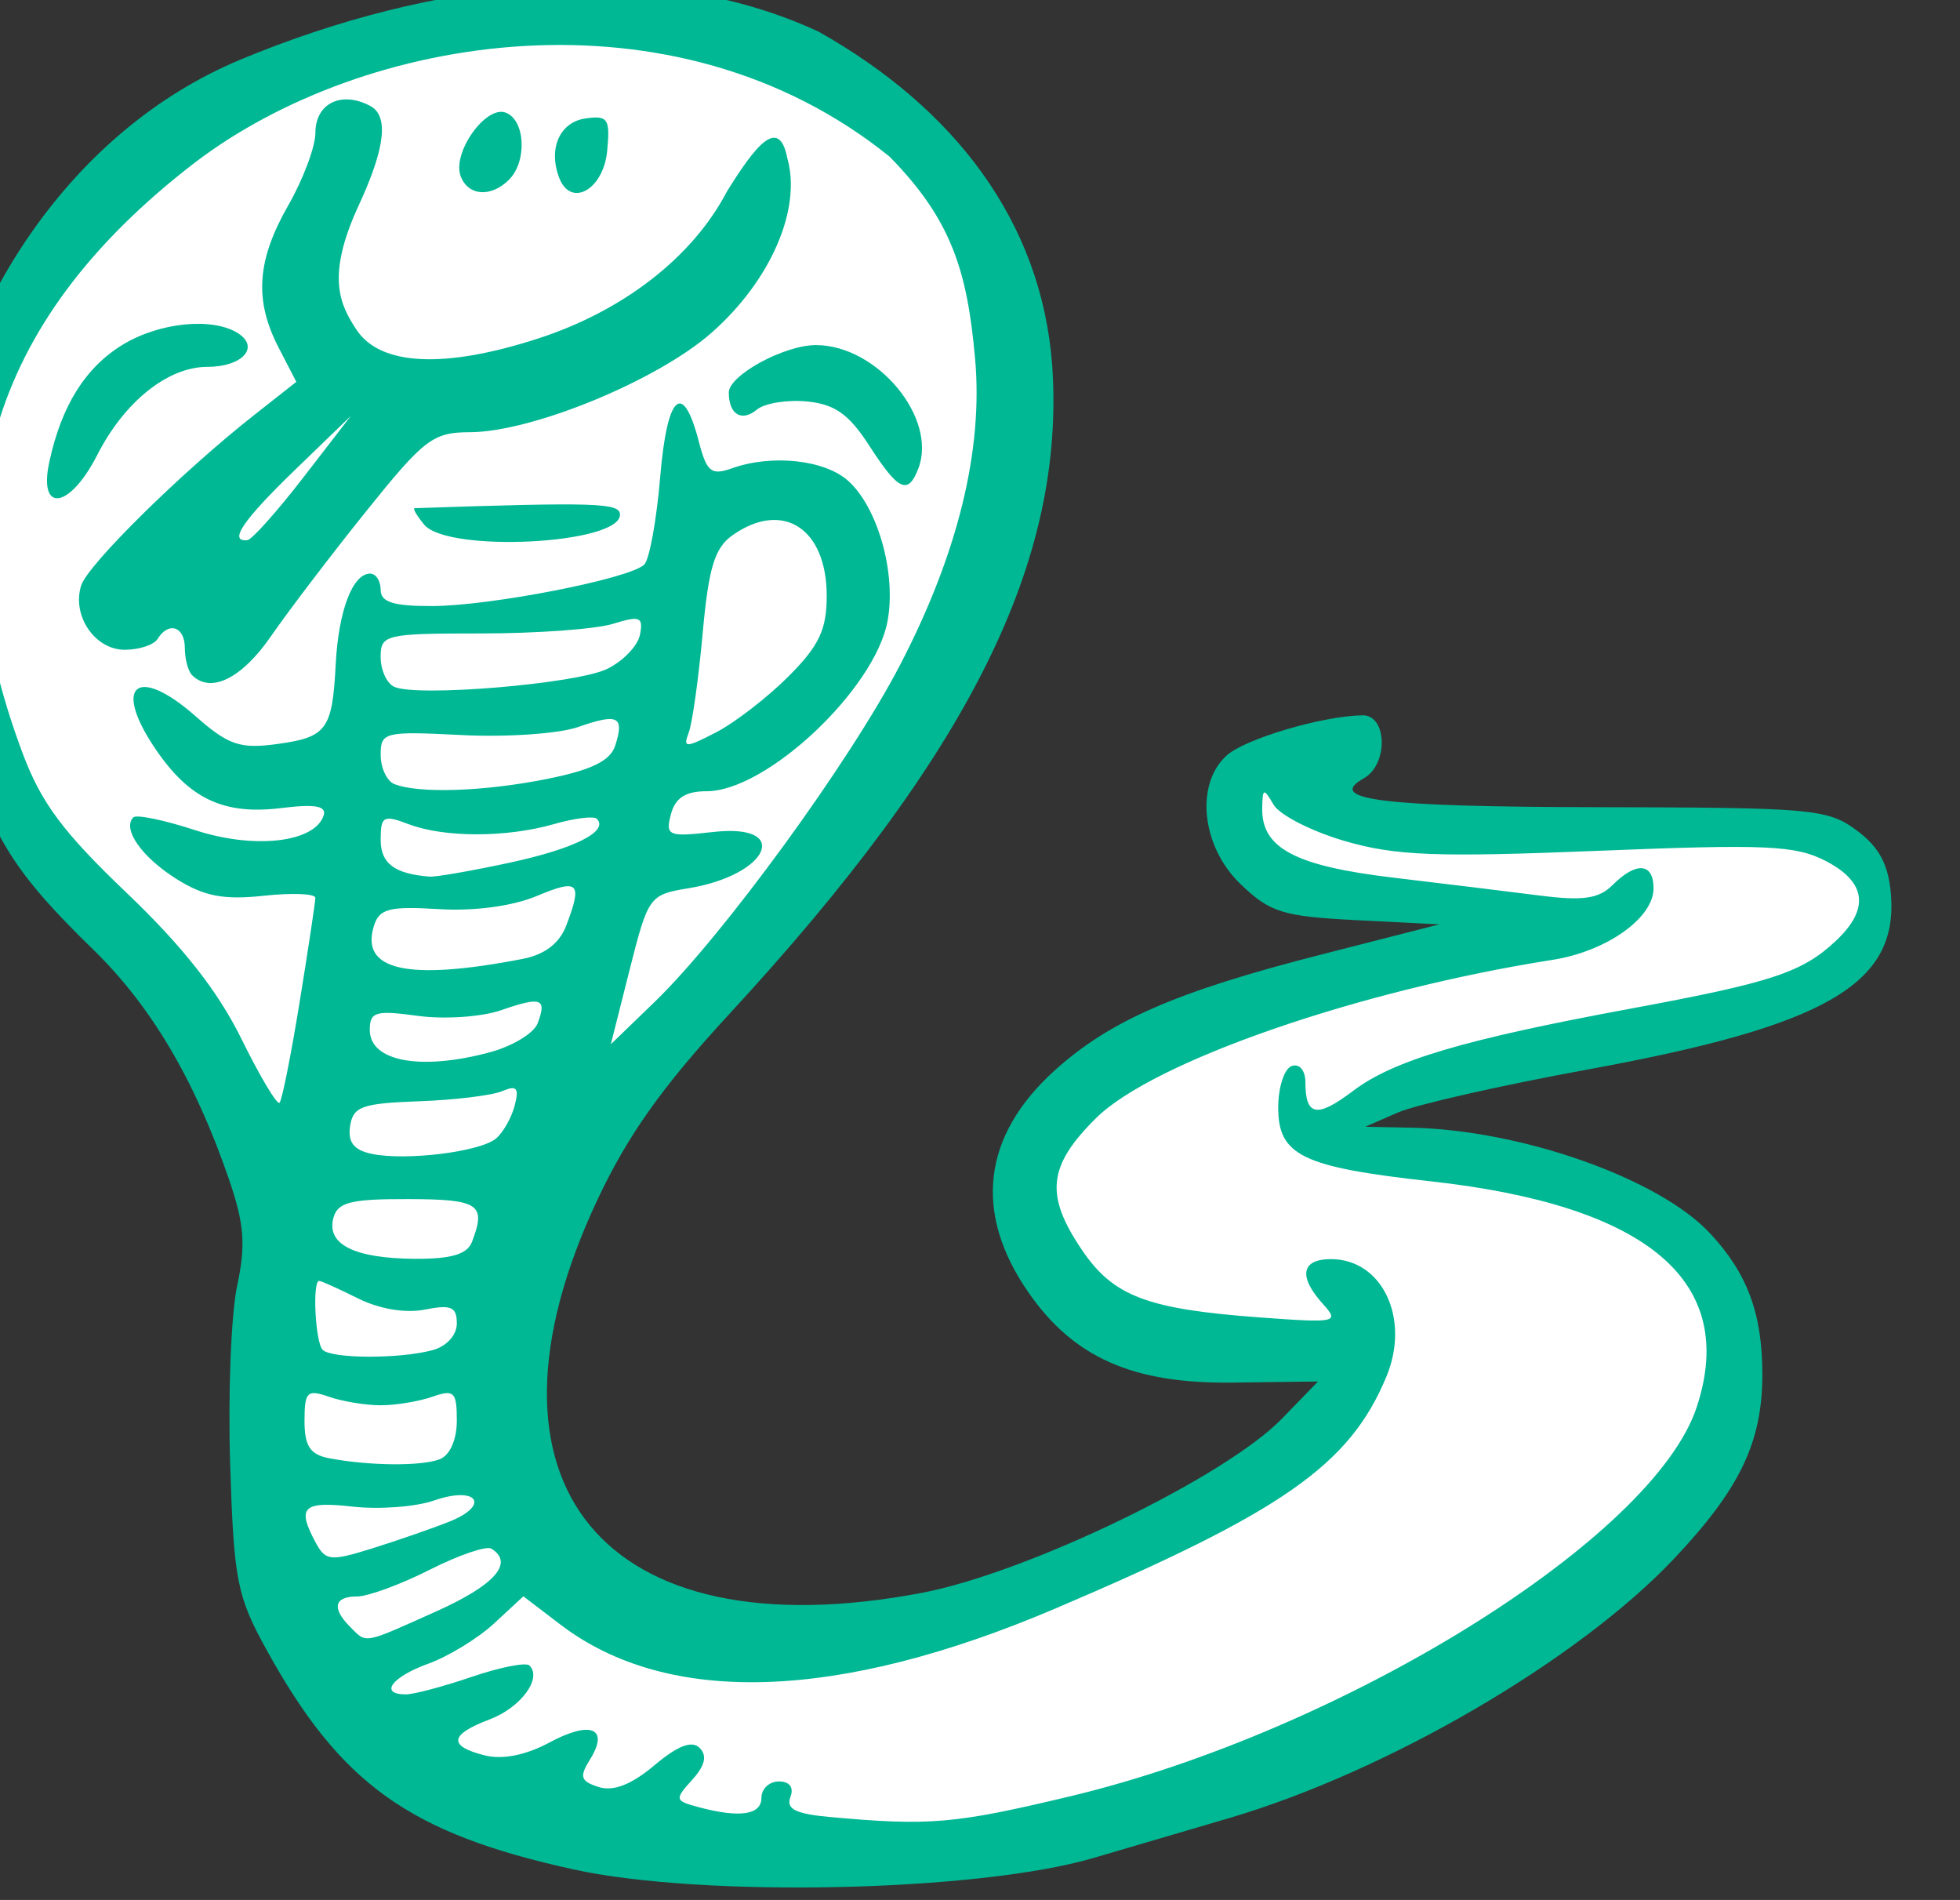 <?xml version="1.0" ?><svg height="132.778mm" viewBox="0 0 137.003 132.778" width="137.003mm" xmlns="http://www.w3.org/2000/svg">
    <rect x="0" y="0" width="137.003" height="132.778" fill="#333333" stroke="none"/>
    <path d="m -11997.225,-2497.839 c 14.032,-38.2 58.506,-68.742 137.834,-72.124 79.329,-3.382 125.443,33.365 123.615,90.955 -1.828,57.59 -49.365,118.562 -63.28,138.398 -13.916,19.836 -57.514,59.432 -67.968,87.99 -10.454,28.558 -7.501,81.214 24.495,96.023 31.995,14.809 62.67,11.884 108.378,-3.931 45.708,-15.814 90.275,-63.28 90.275,-63.28 0,0 -92.408,4.684 -87.532,-36.542 4.875,-41.227 20.314,-44.701 74.046,-59.235 53.733,-14.535 67.648,-17.277 67.648,-17.277 0,0 -86.032,-0.64 -86.032,-24.498 0,-23.858 16.455,-17.825 16.455,-17.825 0,0 -8.533,15.174 22.853,17.277 31.387,2.103 85.322,0.274 109.496,1.28 24.175,1.006 27.019,31.629 -3.758,41.867 -30.777,10.238 -61.248,15.906 -93.955,21.299 -32.707,5.393 -39.309,22.213 8.634,24.316 47.942,2.103 95.072,41.684 56.881,81.905 -38.192,40.221 -135.804,114.174 -266.833,98.268 -131.029,-15.906 -107.464,-137.575 -107.464,-137.575 0,0 17.572,-17.277 -23.464,-80.443 -41.035,-63.166 -80.098,-78.567 -40.324,-186.847 z" fill="#FFFFFF" transform="translate(43.386,8.185) matrix(0.265,0,0,0.265,3137.546,675.552)"/>
    <path d="m -11852.216,-2087.131 c -43.374,-9.515 -61.485,-22.484 -81.073,-58.06 -7.737,-14.054 -8.549,-18.217 -9.521,-48.796 -0.584,-18.387 0.239,-39.527 1.829,-46.979 2.34,-10.976 1.922,-16.355 -2.197,-28.331 -8.982,-26.106 -20.501,-45.571 -35.754,-60.425 -20.429,-19.893 -26.158,-28.874 -34.134,-53.519 -9.259,-28.597 -11.222,-46.62 -7.746,-71.117 6.34,-44.718 35.51,-91.206 80.656,-110.031 50.365,-21.002 107.945,-28.14 152.605,-7.382 35.723,20.12 58.753,49.987 61.58,88.026 3.519,51.553 -21.8,102.376 -85.24,171.096 -17.584,19.048 -26.681,31.853 -34.66,48.784 -35.351,75.012 1.403,119.69 85.406,103.816 27.897,-5.272 80.13,-30.525 95.114,-45.985 l 9.475,-9.775 -22.461,0.289 c -26.348,0.34 -41.971,-6.559 -53.929,-23.814 -14.534,-20.973 -12.117,-41.285 6.962,-58.523 14.556,-13.15 32.172,-20.813 70.155,-30.517 l 31.3,-7.996 -21.834,-1.103 c -19.461,-0.983 -22.791,-2.015 -30.584,-9.482 -10.313,-9.881 -12.098,-26.341 -3.682,-33.957 4.855,-4.395 25.31,-10.438 35.828,-10.585 6.554,-0.093 6.829,12.982 0.349,16.608 -10.21,5.714 4.75,7.537 62.564,7.624 55.698,0.084 59.821,0.458 67.438,6.114 5.904,4.385 8.357,8.935 9.014,16.72 2.012,23.804 -16.958,34.81 -79.819,46.312 -22.887,4.187 -45.485,9.305 -50.22,11.372 l -8.609,3.759 12.055,0.234 c 29.083,0.565 65.379,13.377 78.875,27.843 9.877,10.587 13.813,21.196 13.813,37.238 0,17.887 -5.929,30.233 -23.384,48.688 -25.284,26.735 -75.567,56.034 -117.229,68.305 -8.682,2.557 -24.824,7.299 -35.871,10.538 -30.377,8.905 -102.927,10.498 -137.071,3.008 z m 131.027,-19.298 c 72.04,-17.226 153.789,-68.004 165.216,-102.622 10.918,-33.086 -12.787,-53.198 -70.2,-59.556 -33.872,-3.751 -40.187,-6.807 -40.187,-19.448 0,-5.371 1.614,-10.304 3.586,-10.962 2.038,-0.679 3.587,1.18 3.587,4.304 0,8.934 3.039,9.487 12.55,2.284 10.658,-8.071 29.079,-13.538 73.022,-21.673 37.473,-6.937 45.429,-9.558 54.325,-17.891 8.996,-8.427 8.094,-15.532 -2.678,-21.102 -7.952,-4.112 -15.72,-4.457 -60.009,-2.666 -42.662,1.725 -53.444,1.31 -66.795,-2.571 -8.755,-2.545 -17.224,-6.867 -18.819,-9.604 -2.617,-4.491 -2.908,-4.39 -2.987,1.036 -0.151,10.438 8.755,15.142 34.466,18.201 13.35,1.589 30.811,3.721 38.8,4.739 11.339,1.445 15.544,0.833 19.166,-2.789 6.231,-6.232 10.79,-5.856 10.79,0.891 0,7.833 -12.417,16.621 -26.63,18.849 -51.149,8.016 -105.37,26.814 -120.442,41.757 -12.722,12.614 -13.527,20.29 -3.649,34.827 8.28,12.186 17.173,15.54 47.012,17.73 20.117,1.477 20.903,1.308 16.501,-3.557 -6.549,-7.236 -5.731,-11.83 2.107,-11.83 13.585,0 20.996,15.71 14.629,31.009 -9.68,23.261 -27.232,35.547 -87.362,61.155 -57.263,24.388 -102.163,25.83 -130.532,4.193 l -9.745,-7.434 -7.701,7.136 c -4.235,3.925 -12.059,8.712 -17.386,10.639 -9.691,3.505 -13.032,8.089 -5.89,8.089 2.085,0 9.902,-2.082 17.373,-4.627 7.468,-2.545 14.314,-3.892 15.214,-2.993 3.415,3.415 -2.301,11.123 -10.561,14.241 -10.54,3.979 -10.944,7.031 -1.251,9.464 4.707,1.181 10.863,-0.045 17.106,-3.407 10.884,-5.862 15.835,-3.772 10.667,4.503 -2.86,4.58 -2.495,5.728 2.314,7.254 3.859,1.225 8.624,-0.636 14.68,-5.733 6.168,-5.19 9.894,-6.621 11.932,-4.583 2.038,2.038 1.427,4.663 -1.96,8.406 -4.692,5.183 -4.613,5.526 1.644,7.203 10.91,2.922 16.615,2.075 16.615,-2.466 0,-2.368 2.075,-4.304 4.612,-4.304 2.844,0 4.002,1.591 3.02,4.147 -1.197,3.121 1.39,4.417 10.456,5.238 26.322,2.385 32.886,1.817 63.394,-5.478 z m -167.212,-48.779 c 15.444,-6.931 20.56,-12.765 14.486,-16.518 -1.304,-0.806 -8.626,1.7 -16.268,5.57 -7.643,3.87 -16.263,7.036 -19.151,7.036 -6.057,0 -6.754,3.091 -1.81,8.035 4.433,4.432 3.17,4.661 22.743,-4.122 z m 3.4,-23.642 c 11.005,-4.39 7.301,-9.523 -4.022,-5.576 -4.811,1.677 -14.468,2.404 -21.461,1.616 -13.137,-1.481 -14.79,0.099 -9.818,9.385 2.656,4.965 3.887,5.095 15.066,1.599 6.693,-2.094 15.799,-5.255 20.235,-7.024 z m -2.559,-16.448 c 2.725,-1.046 4.539,-5.138 4.539,-10.237 0,-7.562 -0.708,-8.248 -6.457,-6.249 -3.551,1.235 -9.685,2.246 -13.63,2.246 -3.947,0 -10.081,-1.011 -13.632,-2.246 -5.76,-2.004 -6.457,-1.318 -6.457,6.356 0,6.64 1.474,8.886 6.457,9.846 10.486,2.019 24.305,2.154 29.18,0.283 z m -1.918,-28.764 c 3.76,-1.008 6.457,-3.959 6.457,-7.063 0,-4.365 -1.524,-5.028 -8.396,-3.654 -5.107,1.022 -12.027,-0.131 -17.659,-2.942 -5.094,-2.541 -9.709,-4.621 -10.255,-4.621 -1.838,0 -1.016,16.24 0.919,18.175 2.369,2.37 20.237,2.435 28.934,0.103 z m 10.454,-28.558 c 3.818,-9.949 1.898,-11.243 -16.753,-11.296 -15.303,-0.043 -18.718,0.823 -19.818,5.029 -1.812,6.936 5.568,10.616 21.505,10.72 9.56,0.062 13.818,-1.195 15.066,-4.452 z m 6.312,-27.247 c 1.882,-1.561 4.111,-5.48 4.955,-8.71 1.218,-4.657 0.54,-5.445 -3.278,-3.81 -2.645,1.134 -12.56,2.339 -22.03,2.678 -14.967,0.535 -17.335,1.391 -18.105,6.552 -0.637,4.259 0.983,6.328 5.738,7.323 8.962,1.875 28.504,-0.533 32.72,-4.032 z m -51.763,-36.057 c 2.27,-13.981 4.132,-26.328 4.138,-27.438 0,-1.109 -6.123,-1.356 -13.621,-0.547 -10.594,1.142 -15.731,0.148 -23.053,-4.456 -9.132,-5.744 -14.349,-13.209 -11.336,-16.222 0.809,-0.81 8.134,0.706 16.276,3.369 15.582,5.096 31.53,3.299 33.904,-3.821 0.854,-2.568 -2.189,-3.107 -11.254,-1.991 -15.131,1.862 -24.247,-2.466 -33.212,-15.77 -11.312,-16.786 -4.67,-22.002 10.736,-8.432 8.568,7.548 11.674,8.623 21.217,7.343 13.372,-1.794 14.816,-3.732 15.715,-21.091 0.73,-14.095 4.456,-23.889 9.087,-23.889 1.524,0 2.77,1.937 2.77,4.304 0,3.229 3.405,4.292 13.63,4.255 15.51,-0.056 52.201,-7.242 55.907,-10.947 1.356,-1.355 3.242,-11.746 4.193,-23.093 1.831,-21.832 5.975,-25.621 10.197,-9.323 2.079,8.021 3.27,8.979 8.741,7.029 10.556,-3.76 24.516,-2.238 30.686,3.344 7.841,7.096 12.694,24.449 10.342,36.982 -3.375,17.993 -31.937,44.841 -47.703,44.841 -5.58,0 -8.303,1.757 -9.437,6.093 -1.485,5.678 -0.725,5.995 11.144,4.657 20.894,-2.355 14.788,11.379 -6.605,14.856 -10.185,1.655 -10.55,2.165 -15.408,21.409 l -4.976,19.714 11.515,-11.124 c 18.085,-17.473 51.531,-63.382 64.808,-88.962 15.253,-29.381 21.927,-56.675 19.753,-80.781 -2.04,-22.627 -5.97,-36.387 -22.604,-53.259 -56.888,-45.878 -138.606,-32.369 -183.151,1.583 -55.113,42.333 -69.113,92.617 -45.503,155.723 4.923,13.155 10.658,20.855 27.515,36.94 14.71,14.035 24.053,25.914 30.2,38.403 4.896,9.945 9.433,17.551 10.083,16.902 0.648,-0.649 3.037,-12.62 5.306,-26.601 z m -28.373,-86.162 c -1.053,-1.052 -1.914,-4.281 -1.914,-7.174 0,-5.658 -4.276,-7.083 -7.175,-2.392 -0.975,1.579 -4.88,2.87 -8.676,2.87 -7.903,0 -14.013,-9.021 -11.491,-16.965 1.745,-5.504 26.537,-29.919 45.632,-44.942 l 11.116,-8.746 -4.659,-9.011 c -6.487,-12.543 -5.777,-23.006 2.548,-37.568 3.928,-6.869 7.141,-15.448 7.141,-19.063 0,-7.829 6.875,-11.188 14.521,-7.095 5.88,3.148 2.311,14.502 -3.097,26.201 -8.737,18.903 -4.867,26.25 -0.61,32.748 6.255,9.547 23.148,10.384 47.884,2.374 22.368,-7.244 40.738,-21.344 49.855,-38.788 7.332,-11.817 13.726,-20.117 15.921,-8.81 3.843,13.398 -4.37,32.323 -19.995,46.077 -14.317,12.603 -47.352,26.186 -63.752,26.213 -9.696,0.021 -12.016,1.785 -27.301,20.805 -9.188,11.433 -20.496,26.276 -25.128,32.984 -7.718,11.176 -15.892,15.213 -20.82,10.283 z m 29.318,-52.106 12.579,-16.288 -14.732,14.241 c -13.783,13.323 -17.668,19.05 -12.58,18.548 1.184,-0.116 7.813,-7.542 14.733,-16.5 z m 31.9,12.408 c -1.965,-2.368 -3.09,-4.321 -2.503,-4.34 47.724,-1.611 54.157,-1.408 54.157,1.705 0,7.814 -45.432,10.133 -51.654,2.636 z m -98.885,-16.5 c 3.2,-14.868 9.509,-24.939 19.392,-30.965 9.638,-5.877 23.655,-7.276 30.359,-3.03 5.861,3.712 1.178,8.886 -8.043,8.886 -10.429,0 -21.866,9.145 -29.051,23.229 -7.279,14.265 -15.591,15.5 -12.657,1.881 z m 216.301,-4.304 c -5.365,-8.316 -9.104,-10.969 -16.452,-11.674 -5.229,-0.502 -11.159,0.455 -13.173,2.127 -4.047,3.358 -7.441,1.31 -7.441,-4.488 0,-4.546 14.616,-12.509 22.958,-12.509 16.19,0 32.151,19.228 27.033,32.563 -2.71,7.06 -5.252,5.876 -12.925,-6.019 z m -107.778,-71.046 c -2.363,-6.162 6.601,-18.826 11.891,-16.797 5.151,1.977 5.678,12.857 0.855,17.68 -4.735,4.734 -10.751,4.317 -12.746,-0.883 z m 25.982,0.402 c -2.959,-7.71 0.129,-14.703 6.937,-15.671 5.923,-0.843 6.527,0.065 5.71,8.585 -0.984,10.226 -9.591,15.049 -12.647,7.086 z m -18.292,230.599 c 5.929,-1.596 11.588,-5.01 12.576,-7.586 2.544,-6.627 0.985,-7.198 -9.576,-3.516 -5.114,1.783 -15.01,2.459 -21.987,1.503 -11.16,-1.529 -12.69,-1.082 -12.69,3.706 0,8.324 13.398,10.816 31.677,5.894 z m 8.671,-24.628 c 5.807,-1.125 9.694,-4.104 11.478,-8.796 4.333,-11.396 3.302,-12.421 -7.823,-7.772 -6.416,2.681 -16.506,4.023 -25.866,3.441 -12.905,-0.803 -15.61,-0.112 -17.024,4.356 -3.752,11.843 8.841,14.658 39.235,8.772 z m -3.484,-25.364 c 17.089,-3.665 26.3,-8.298 23.018,-11.579 -0.787,-0.789 -5.858,-0.164 -11.267,1.387 -12.545,3.598 -28.954,3.607 -38.383,0.024 -6.635,-2.523 -7.361,-2.119 -7.361,4.094 0,6.276 3.603,8.997 12.914,9.749 1.577,0.127 11.064,-1.525 21.079,-3.673 z m 9.935,-22.101 c 11.768,-2.363 16.673,-4.774 17.958,-8.825 2.445,-7.697 0.738,-8.536 -9.849,-4.845 -5.036,1.756 -18.806,2.705 -30.598,2.109 -20.466,-1.034 -21.439,-0.797 -21.439,5.191 0,3.45 1.614,6.925 3.586,7.721 6.36,2.566 23.735,1.985 40.342,-1.351 z m 63.64,-27.026 c 8.083,-8.086 10.087,-12.309 10.087,-21.267 0,-17.79 -11.57,-25.268 -24.781,-16.015 -4.78,3.348 -6.364,8.521 -7.942,25.928 -1.082,11.96 -2.746,23.768 -3.695,26.239 -1.543,4.023 -0.781,4.007 7.26,-0.151 4.939,-2.554 13.52,-9.185 19.071,-14.734 z m -47.892,-1.951 c 4.229,-2.027 8.157,-6.108 8.727,-9.069 0.904,-4.691 0,-5.057 -7.139,-2.848 -4.496,1.394 -20.121,2.535 -34.722,2.535 -25.315,0 -26.548,0.288 -26.546,6.218 0,3.42 1.618,6.956 3.59,7.859 5.998,2.743 47.887,-0.763 56.09,-4.694 z" fill="#00B894" transform="translate(43.386,8.185) matrix(0.265,0,0,0.265,3137.546,675.552)"/>
</svg>